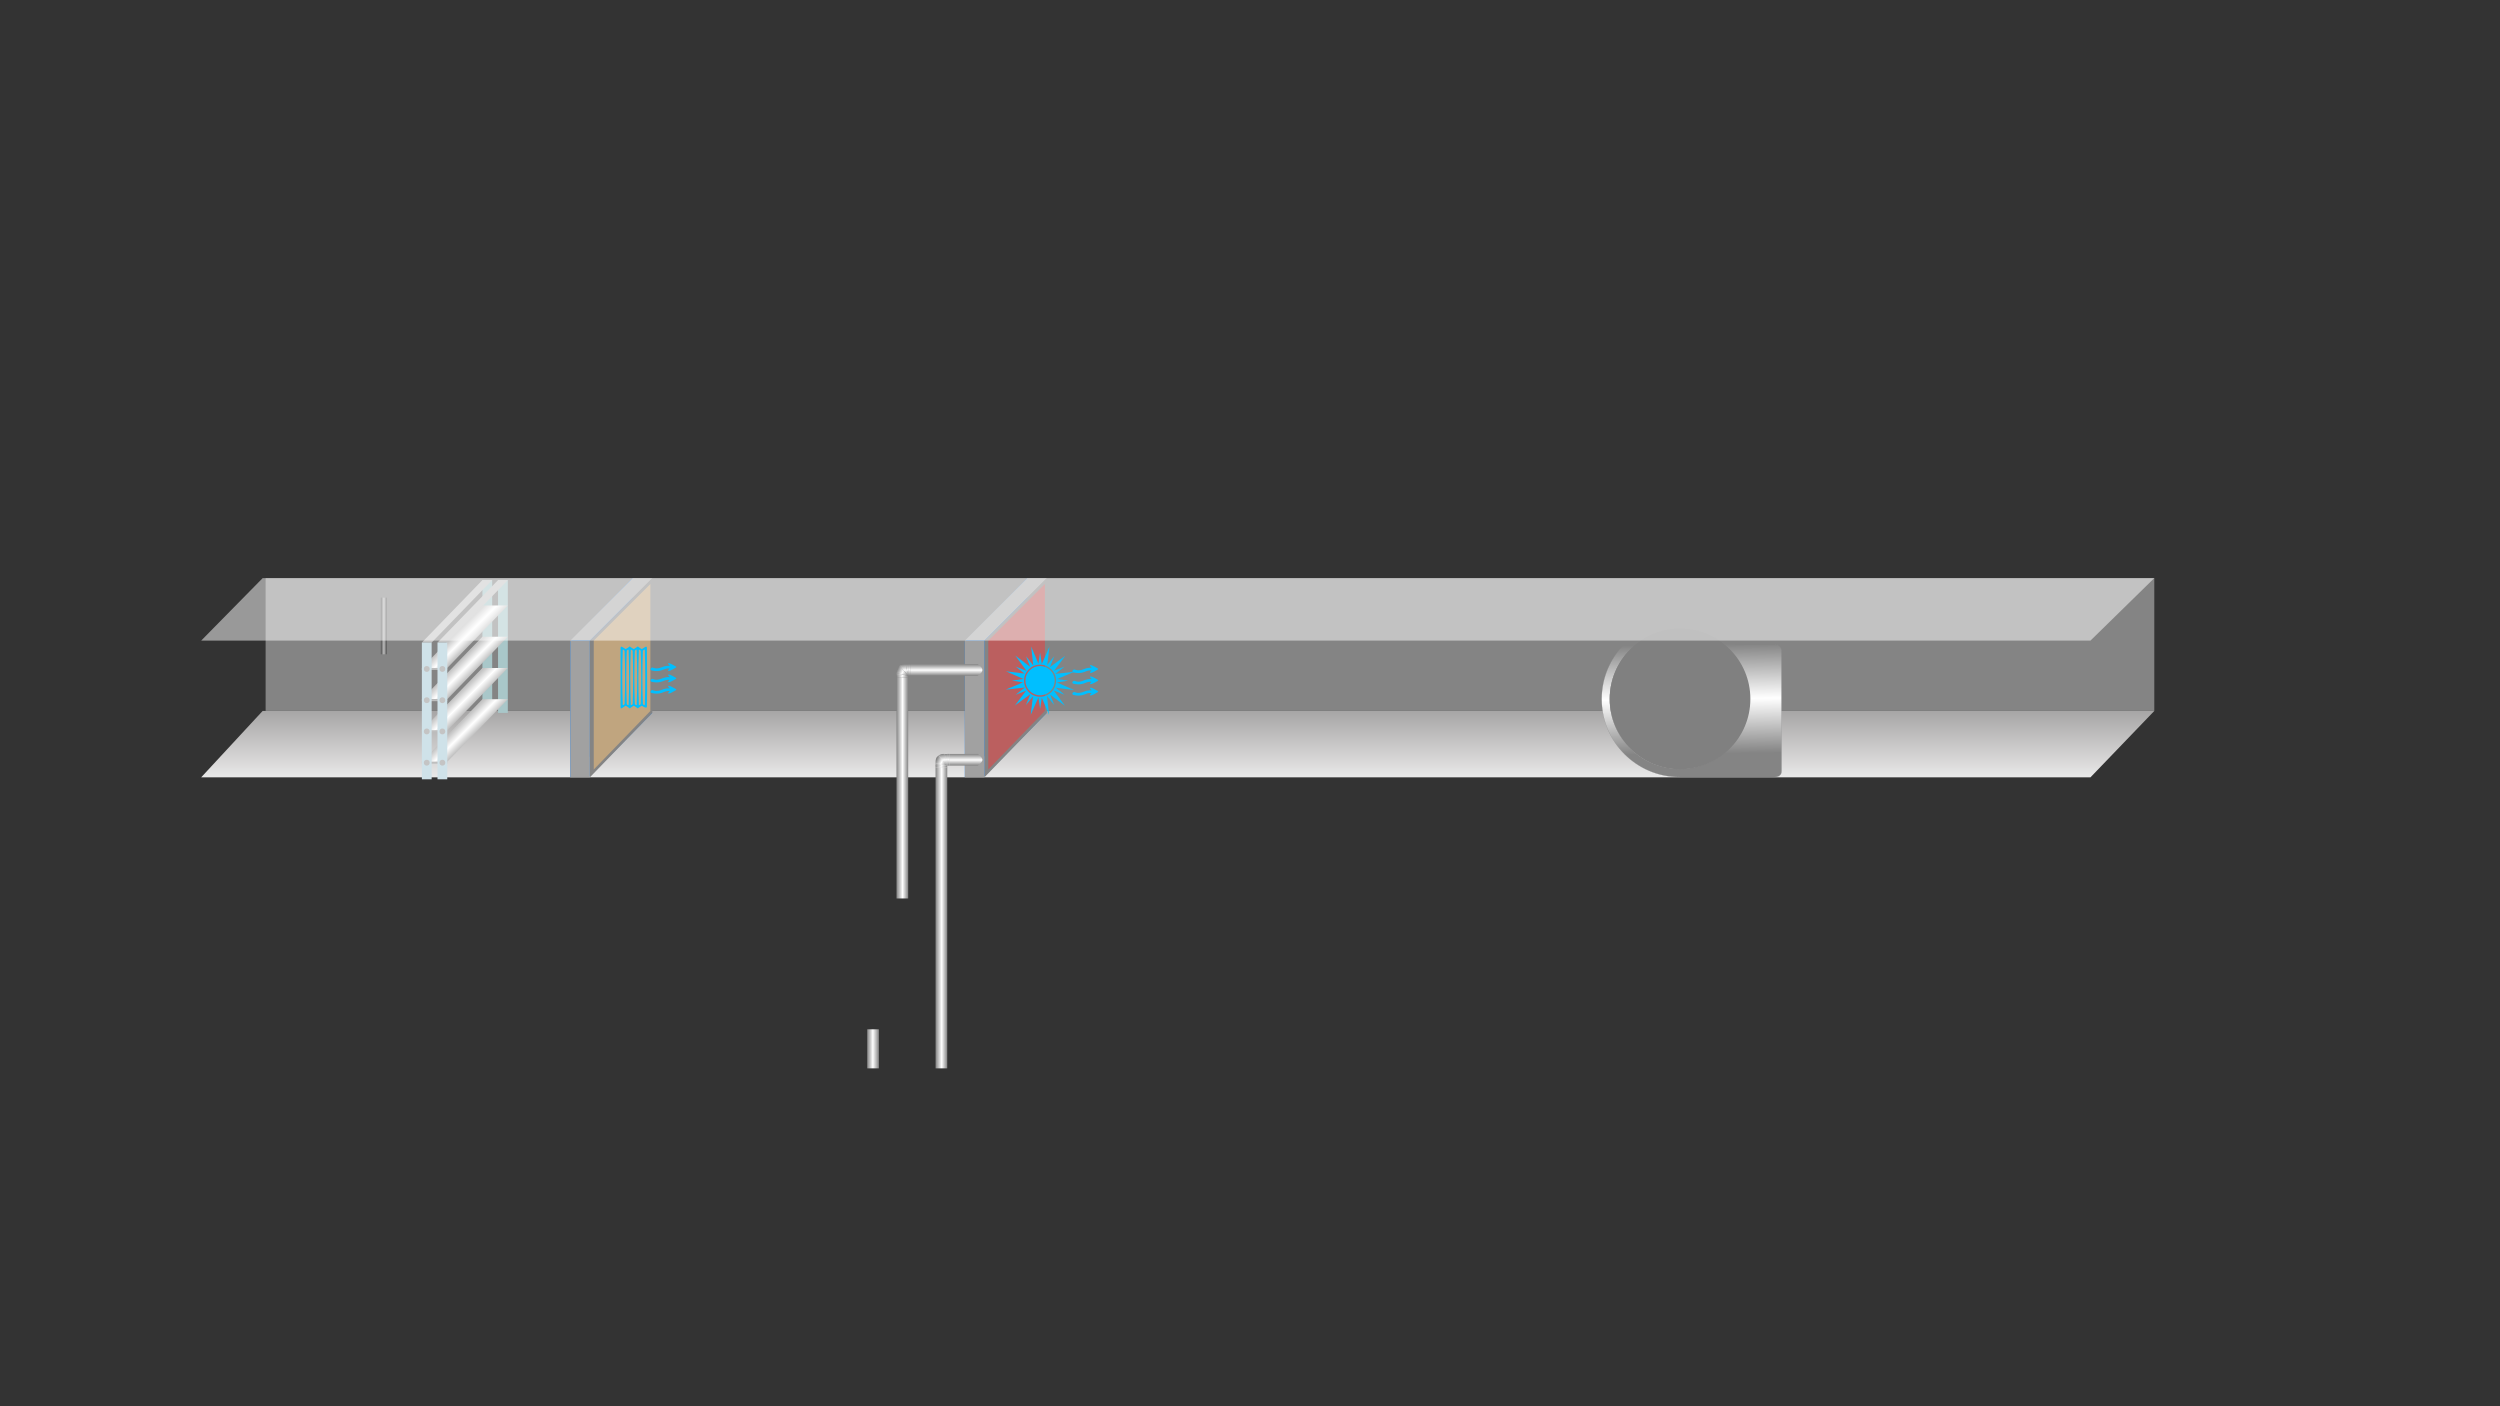 <svg width="1280" height="720" viewBox="0 0 1280 720" fill="none" xmlns="http://www.w3.org/2000/svg">
<rect x="0" y="0" width="1280" height="720" fill="#333333" stroke="none"/>
<path d="M134.477 364H1103L1070.31 398H103L134.477 364Z" fill="url(#paint0_linear)"/>
<rect x="136" y="296" width="967" height="68" fill="#848484"/>
<path d="M195 306V335H198V306H195Z" fill="url(#paint1_linear)"/>
<path d="M888.183 329.83L888.198 329.845H888.219H908.646C910.547 329.845 912.141 331.366 912.141 333.264V394.859C912.141 395.847 911.755 396.582 911.133 397.072C910.51 397.562 909.647 397.809 908.692 397.809H897.192H886.192C880.977 397.81 876.689 397.809 871.86 397.809C868.355 397.809 864.565 397.809 859.929 397.809C848.92 397.809 838.989 393.344 831.752 386.107C824.515 378.87 820.05 368.939 820.05 357.93C820.05 346.921 824.515 336.913 831.752 329.753L831.752 329.753C838.989 322.516 848.92 318.051 859.929 318.051C870.938 318.051 880.946 322.516 888.106 329.753L888.106 329.753L888.183 329.83ZM885.248 332.612L885.248 332.611C878.764 326.205 869.81 322.191 859.929 322.191C850.049 322.191 841.095 326.205 834.688 332.612C828.204 339.096 824.19 348.05 824.19 357.93C824.19 367.81 828.204 376.765 834.688 383.172C841.095 389.656 850.049 393.67 859.929 393.67C869.81 393.67 878.764 389.656 885.248 383.172C891.655 376.765 895.669 367.811 895.669 357.93C895.669 348.05 891.655 339.096 885.248 332.612Z" fill="url(#paint2_linear)" stroke="#848484" stroke-width="0.1"/>
<circle cx="860.191" cy="357.859" r="36" transform="rotate(-180 860.191 357.859)" fill="#808080"/>
<path d="M494 328.5L526 296V365L494 398V328.5Z" fill="#007AFF"/>
<path d="M526 296H536L504 328H494L526 296Z" fill="#A9A9A9"/>
<path d="M526 365H536L504 397.5H494L526 365Z" fill="#3592F7"/>
<path d="M504 328L536 296V365L504 398V328Z" fill="#848484"/>
<path d="M506 328L535 299V364L506 394V328Z" fill="#BB5F5F"/>
<rect x="494" y="328" width="10" height="70" fill="#A1A1A1"/>
<path d="M552.238 356.139C553.432 356.139 554.599 355.889 555.765 355.361C556.627 354.972 557.46 354.778 558.293 354.778C558.515 354.778 558.71 354.805 558.877 354.833C558.765 354.944 558.015 355.694 558.015 355.778C558.015 356.028 558.404 356.083 558.543 356.083C559.238 356.083 561.515 354.639 562.099 354.333C562.293 354.222 562.293 353.944 562.099 353.833C561.488 353.5 559.127 352.111 558.543 352.111C558.404 352.111 558.015 352.166 558.015 352.389C558.015 352.5 558.904 353.389 558.988 353.444C558.738 353.444 558.488 353.444 558.293 353.444C557.099 353.444 555.932 353.694 554.765 354.222C553.904 354.583 553.071 354.778 552.238 354.778C550.182 354.778 550.154 353.722 549.21 354.778C548.21 355.916 551.043 356.139 552.238 356.139ZM552.238 344.583C553.432 344.583 554.599 344.333 555.765 343.805C556.627 343.416 557.46 343.222 558.293 343.222C558.515 343.222 558.71 343.25 558.877 343.278C558.765 343.389 558.015 344.139 558.015 344.25C558.015 344.472 558.404 344.528 558.543 344.528C559.238 344.528 561.515 343.083 562.099 342.778C562.293 342.666 562.293 342.389 562.099 342.278C561.488 341.972 559.127 340.555 558.543 340.555C558.404 340.555 558.015 340.611 558.015 340.833C558.015 340.944 558.904 341.833 558.988 341.889C558.738 341.889 558.488 341.889 558.293 341.889C557.099 341.889 555.932 342.139 554.765 342.666C553.904 343.055 553.071 343.222 552.238 343.222C550.182 343.222 550.154 342.194 549.21 343.25C548.21 344.361 551.043 344.583 552.238 344.583ZM552.238 350.389C553.432 350.389 554.599 350.111 555.765 349.611C556.627 349.222 557.46 349.028 558.293 349.028C558.515 349.028 558.71 349.028 558.877 349.055C558.765 349.194 558.015 349.916 558.015 350.028C558.015 350.25 558.404 350.305 558.543 350.305C559.238 350.305 561.515 348.889 562.099 348.583C562.293 348.472 562.293 348.166 562.099 348.055C561.488 347.75 559.127 346.333 558.543 346.333C558.404 346.333 558.015 346.416 558.015 346.639C558.015 346.75 558.904 347.611 558.988 347.694C558.738 347.666 558.488 347.666 558.293 347.666C557.099 347.666 555.932 347.944 554.765 348.444C553.904 348.833 553.071 349.028 552.238 349.028C550.182 349.028 550.154 347.972 549.21 349.028C548.21 350.166 551.043 350.389 552.238 350.389Z" fill="#00BFFF"/>
<path d="M541.082 349.402L546.992 348.518L541.259 347.668L550.035 343.952L540.339 345.014L545.045 341.298L539.666 343.422L545.399 335.813L537.543 341.581L539.772 335.99L536.163 340.52L537.331 331.071L533.402 339.989L532.518 334.079L531.668 339.812L527.952 331L529.014 340.697L525.298 335.99L527.422 341.369L519.813 335.636L525.581 343.492L519.99 341.263L524.52 344.873L515.071 343.705L523.989 347.633L518.079 348.518L523.812 349.367L515 353.083L524.697 352.021L519.99 355.737L525.369 353.614L519.636 361.222L527.492 355.454L525.263 361.045L528.873 356.516L527.74 365.965L531.668 357.047L532.553 362.957L533.402 357.223L537.118 366L536.057 356.303L539.772 361.01L537.649 355.631L545.258 361.364L539.489 353.508L545.081 355.737L540.551 352.127L550 353.295L541.082 349.402ZM532.518 356.728C527.988 356.728 524.307 353.048 524.307 348.518C524.307 343.988 527.988 340.307 532.518 340.307C537.047 340.307 540.728 343.988 540.728 348.518C540.728 353.048 537.047 356.728 532.518 356.728Z" fill="#00BFFF"/>
<path d="M540 348.5C540 352.642 536.642 356 532.5 356C528.358 356 525 352.642 525 348.5C525 344.358 528.358 341 532.5 341C536.642 341 540 344.358 540 348.5Z" fill="#00BFFF"/>
<path d="M459 347.151V460H465V347.151C463 346.95 461.5 346.95 459 347.151Z" fill="url(#paint3_linear)"/>
<path d="M450 547L450 527L444 527L444 547L450 547Z" fill="url(#paint4_linear)"/>
<path d="M500.579 340H466V346H500.579C503.598 343.967 504.009 342.463 500.579 340Z" fill="url(#paint5_linear)"/>
<path d="M465.224 340.037L465.001 346L463.668 340.037H465.224Z" fill="url(#paint6_linear)"/>
<path d="M463.668 340.037L465 346L460.558 340.811C461.671 340.073 462.305 339.916 463.668 340.037Z" fill="url(#paint7_linear)"/>
<path d="M459 347V346H465V347H459Z" fill="url(#paint8_linear)"/>
<path d="M466 346H465V340H466V346Z" fill="url(#paint9_linear)"/>
<path d="M459.003 346.227L465.001 346L459.003 344.679V346.227Z" fill="url(#paint10_linear)"/>
<path d="M459.002 344.679L465 346L460.557 340.811C459.231 341.727 458.976 342.645 459.002 344.679Z" fill="url(#paint11_linear)"/>
<path d="M500.661 386H486V392H500.661C503.12 389.852 504.376 388.974 500.661 386Z" fill="url(#paint12_linear)"/>
<path d="M485.223 386.037L485 392L483.667 386.037H485.223Z" fill="url(#paint13_linear)"/>
<path d="M483.667 386.037L484.999 392L480.557 386.811C481.67 386.073 482.304 385.916 483.667 386.037Z" fill="url(#paint14_linear)"/>
<path d="M479 393V392H485V393H479Z" fill="url(#paint15_linear)"/>
<path d="M486 392H485V386H486V392Z" fill="url(#paint16_linear)"/>
<path d="M479.002 392.227L485 392L479.002 390.679V392.227Z" fill="url(#paint17_linear)"/>
<path d="M479.002 390.679L485 392L480.557 386.811C479.231 387.727 478.976 388.645 479.002 390.679Z" fill="url(#paint18_linear)"/>
<path d="M479 393V547H485V393H479Z" fill="url(#paint19_linear)"/>
<path d="M292 328.5L324 296V365L292 398V328.5Z" fill="#007AFF"/>
<path d="M324 296H334L302 328H292L324 296Z" fill="#A9A9A9"/>
<path d="M324 365H334L302 397.5H292L324 365Z" fill="#3592F7"/>
<path d="M302 328L334 296V365L302 398V328Z" fill="#848484"/>
<path d="M304 328L333 299V364L304 394V328Z" fill="#C0A57F"/>
<rect x="292" y="328" width="10" height="70" fill="#A1A1A1"/>
<path d="M329.155 333.278C328.849 342.306 328.849 351.361 329.155 360.389C329.155 360.75 330.099 361.278 330.127 360.917C330.433 351.528 330.433 342.139 330.127 332.75C330.099 332.389 329.155 332.917 329.155 333.278ZM317.738 331.833C317.738 330.278 318.877 331.528 320.349 332.333C323.683 330.556 321.155 330.556 324.488 332.333C327.794 330.556 325.294 330.556 328.599 332.333C330.072 331.528 331.211 330.278 331.211 331.833C331.211 341.833 331.488 351.833 331.211 361.833C331.183 363.056 328.988 361.556 328.599 361.333C325.183 363.167 327.905 363.167 324.488 361.333C321.072 363.167 323.766 363.167 320.349 361.333C318.461 362.361 317.738 363.583 317.738 361.833V331.833ZM319.794 333.278C319.794 332.917 318.849 332.389 318.849 332.75C318.516 342.139 318.516 351.528 318.849 360.917C318.849 361.278 319.794 360.75 319.794 360.389C320.127 351.361 320.127 342.306 319.794 333.278ZM321.849 360.917C322.183 351.528 322.183 342.139 321.849 332.75C321.849 332.389 320.905 332.917 320.905 333.278C320.572 342.306 320.599 351.361 320.905 360.389C320.905 360.75 321.849 361.278 321.849 360.917ZM323.933 333.278C323.905 332.917 322.988 332.389 322.961 332.75C322.627 342.139 322.627 351.528 322.961 360.917C322.988 361.278 323.905 360.75 323.933 360.389C324.238 351.361 324.238 342.306 323.933 333.278ZM325.988 360.917C326.322 351.528 326.322 342.139 325.988 332.75C325.988 332.389 325.044 332.917 325.016 333.278C324.711 342.306 324.711 351.361 325.016 360.389C325.044 360.75 325.988 361.278 325.988 360.917ZM328.044 333.278C328.044 332.917 327.099 332.389 327.099 332.75C326.766 342.139 326.766 351.528 327.099 360.917C327.099 361.278 328.044 360.75 328.044 360.389C328.377 351.361 328.377 342.306 328.044 333.278Z" fill="#00BFFF"/>
<path d="M336.238 355.139C337.432 355.139 338.599 354.889 339.765 354.361C340.627 353.972 341.46 353.778 342.293 353.778C342.515 353.778 342.71 353.805 342.877 353.833C342.765 353.944 342.015 354.694 342.015 354.778C342.015 355.028 342.404 355.083 342.543 355.083C343.238 355.083 345.515 353.639 346.099 353.333C346.293 353.222 346.293 352.944 346.099 352.833C345.488 352.5 343.127 351.111 342.543 351.111C342.404 351.111 342.015 351.166 342.015 351.389C342.015 351.5 342.904 352.389 342.988 352.444C342.738 352.444 342.488 352.444 342.293 352.444C341.099 352.444 339.932 352.694 338.765 353.222C337.904 353.583 337.071 353.778 336.238 353.778C334.182 353.778 334.154 352.722 333.21 353.778C332.21 354.916 335.043 355.139 336.238 355.139ZM336.238 343.583C337.432 343.583 338.599 343.333 339.765 342.805C340.627 342.416 341.46 342.222 342.293 342.222C342.515 342.222 342.71 342.25 342.877 342.278C342.765 342.389 342.015 343.139 342.015 343.25C342.015 343.472 342.404 343.528 342.543 343.528C343.238 343.528 345.515 342.083 346.099 341.778C346.293 341.666 346.293 341.389 346.099 341.278C345.488 340.972 343.127 339.555 342.543 339.555C342.404 339.555 342.015 339.611 342.015 339.833C342.015 339.944 342.904 340.833 342.988 340.889C342.738 340.889 342.488 340.889 342.293 340.889C341.099 340.889 339.932 341.139 338.765 341.666C337.904 342.055 337.071 342.222 336.238 342.222C334.182 342.222 334.154 341.194 333.21 342.25C332.21 343.361 335.043 343.583 336.238 343.583ZM336.238 349.389C337.432 349.389 338.599 349.111 339.765 348.611C340.627 348.222 341.46 348.028 342.293 348.028C342.515 348.028 342.71 348.028 342.877 348.055C342.765 348.194 342.015 348.916 342.015 349.028C342.015 349.25 342.404 349.305 342.543 349.305C343.238 349.305 345.515 347.889 346.099 347.583C346.293 347.472 346.293 347.166 346.099 347.055C345.488 346.75 343.127 345.333 342.543 345.333C342.404 345.333 342.015 345.416 342.015 345.639C342.015 345.75 342.904 346.611 342.988 346.694C342.738 346.666 342.488 346.666 342.293 346.666C341.099 346.666 339.932 346.944 338.765 347.444C337.904 347.833 337.071 348.028 336.238 348.028C334.182 348.028 334.154 346.972 333.21 348.028C332.21 349.166 335.043 349.389 336.238 349.389Z" fill="#00BFFF"/>
<rect x="255" y="297" width="5" height="68" fill="#A9C7C9"/>
<rect x="247" y="297" width="5" height="68" fill="#A9C7C9"/>
<path d="M247 297H252L221 329H216L247 297Z" fill="#C4C4C4"/>
<path d="M255 297H260L229 329H224L255 297Z" fill="#C4C4C4"/>
<path d="M247 358H260L229 390H216L247 358Z" fill="url(#paint20_linear)"/>
<path d="M247 326H260L229 358H216L247 326Z" fill="url(#paint21_linear)"/>
<path d="M247 342H260L229 374H216L247 342Z" fill="url(#paint22_linear)"/>
<path d="M247 310H260L229 342H216L247 310Z" fill="url(#paint23_linear)"/>
<rect x="216" y="358" width="13" height="1" fill="#BEBEBE"/>
<rect x="216" y="342" width="13" height="1" fill="#BEBEBE"/>
<rect x="216" y="390" width="13" height="1" fill="#BEBEBE"/>
<rect x="216" y="374" width="13" height="1" fill="#BEBEBE"/>
<rect x="224" y="329" width="5" height="70" fill="#CFE2E9"/>
<rect x="216" y="329" width="5" height="70" fill="#CFE2E9"/>
<circle cx="218.5" cy="342.5" r="1.5" fill="#C4C4C4"/>
<circle cx="226.5" cy="342.5" r="1.5" fill="#C4C4C4"/>
<circle cx="218.5" cy="358.5" r="1.5" fill="#C4C4C4"/>
<circle cx="226.5" cy="358.5" r="1.5" fill="#C4C4C4"/>
<circle cx="218.5" cy="390.5" r="1.5" fill="#C4C4C4"/>
<circle cx="226.5" cy="390.5" r="1.5" fill="#C4C4C4"/>
<circle cx="218.5" cy="374.5" r="1.5" fill="#C4C4C4"/>
<circle cx="226.5" cy="374.5" r="1.5" fill="#C4C4C4"/>
<path d="M134.477 296H1103L1070.31 328H103L134.477 296Z" fill="white" fill-opacity="0.5"/>
<defs>
<linearGradient id="paint0_linear" x1="603" y1="364" x2="603" y2="409.333" gradientUnits="userSpaceOnUse">
<stop stop-color="#A6A5A5"/>
<stop offset="1" stop-color="white"/>
</linearGradient>
<linearGradient id="paint1_linear" x1="195" y1="320.5" x2="198" y2="320.5" gradientUnits="userSpaceOnUse">
<stop stop-color="#4F4F4F"/>
<stop offset="0.519" stop-color="#BDBDBD"/>
<stop offset="1" stop-color="#4F4F4F"/>
</linearGradient>
<linearGradient id="paint2_linear" x1="897.546" y1="329.642" x2="898.317" y2="385.527" gradientUnits="userSpaceOnUse">
<stop stop-color="#848484"/>
<stop offset="0.499" stop-color="white"/>
<stop offset="1" stop-color="#848484"/>
</linearGradient>
<linearGradient id="paint3_linear" x1="459" y1="403.575" x2="465" y2="403.575" gradientUnits="userSpaceOnUse">
<stop stop-color="#848484"/>
<stop offset="0.519" stop-color="white"/>
<stop offset="1" stop-color="#848484"/>
</linearGradient>
<linearGradient id="paint4_linear" x1="450" y1="536.987" x2="444" y2="536.987" gradientUnits="userSpaceOnUse">
<stop stop-color="#848484"/>
<stop offset="0.519" stop-color="white"/>
<stop offset="1" stop-color="#848484"/>
</linearGradient>
<linearGradient id="paint5_linear" x1="483.29" y1="340" x2="483.29" y2="346" gradientUnits="userSpaceOnUse">
<stop stop-color="#848484"/>
<stop offset="0.519" stop-color="white"/>
<stop offset="1" stop-color="#848484"/>
</linearGradient>
<linearGradient id="paint6_linear" x1="465.224" y1="340.037" x2="465.224" y2="346.226" gradientUnits="userSpaceOnUse">
<stop stop-color="#848484"/>
<stop offset="0.479" stop-color="white"/>
<stop offset="1" stop-color="#848484"/>
</linearGradient>
<linearGradient id="paint7_linear" x1="462.89" y1="340.037" x2="463.66" y2="346.227" gradientUnits="userSpaceOnUse">
<stop stop-color="#848484"/>
<stop offset="0.492" stop-color="white"/>
<stop offset="1" stop-color="#848484"/>
</linearGradient>
<linearGradient id="paint8_linear" x1="459" y1="346.5" x2="465" y2="346.5" gradientUnits="userSpaceOnUse">
<stop stop-color="#848484"/>
<stop offset="0.477" stop-color="white"/>
<stop offset="1" stop-color="#848484"/>
</linearGradient>
<linearGradient id="paint9_linear" x1="465.5" y1="346" x2="465.5" y2="340" gradientUnits="userSpaceOnUse">
<stop stop-color="#848484"/>
<stop offset="0.508" stop-color="white"/>
<stop offset="1" stop-color="#848484"/>
</linearGradient>
<linearGradient id="paint10_linear" x1="459.003" y1="346.227" x2="464.44" y2="344.275" gradientUnits="userSpaceOnUse">
<stop stop-color="#848484"/>
<stop offset="0.526" stop-color="white"/>
<stop offset="1" stop-color="#848484"/>
</linearGradient>
<linearGradient id="paint11_linear" x1="459.002" y1="343.906" x2="464.521" y2="346.297" gradientUnits="userSpaceOnUse">
<stop stop-color="#848484"/>
<stop offset="0.492" stop-color="white"/>
<stop offset="1" stop-color="#848484"/>
</linearGradient>
<linearGradient id="paint12_linear" x1="493.331" y1="386" x2="493.331" y2="392" gradientUnits="userSpaceOnUse">
<stop stop-color="#848484"/>
<stop offset="0.519" stop-color="white"/>
<stop offset="1" stop-color="#848484"/>
</linearGradient>
<linearGradient id="paint13_linear" x1="485.223" y1="386.037" x2="485.223" y2="392.226" gradientUnits="userSpaceOnUse">
<stop stop-color="#848484"/>
<stop offset="0.479" stop-color="white"/>
<stop offset="1" stop-color="#848484"/>
</linearGradient>
<linearGradient id="paint14_linear" x1="482.889" y1="386.037" x2="483.659" y2="392.227" gradientUnits="userSpaceOnUse">
<stop stop-color="#848484"/>
<stop offset="0.492" stop-color="white"/>
<stop offset="1" stop-color="#848484"/>
</linearGradient>
<linearGradient id="paint15_linear" x1="479" y1="392.5" x2="485" y2="392.5" gradientUnits="userSpaceOnUse">
<stop stop-color="#848484"/>
<stop offset="0.477" stop-color="white"/>
<stop offset="1" stop-color="#848484"/>
</linearGradient>
<linearGradient id="paint16_linear" x1="485.5" y1="392" x2="485.5" y2="386" gradientUnits="userSpaceOnUse">
<stop stop-color="#848484"/>
<stop offset="0.508" stop-color="white"/>
<stop offset="1" stop-color="#848484"/>
</linearGradient>
<linearGradient id="paint17_linear" x1="479.002" y1="392.227" x2="484.439" y2="390.275" gradientUnits="userSpaceOnUse">
<stop stop-color="#848484"/>
<stop offset="0.526" stop-color="white"/>
<stop offset="1" stop-color="#848484"/>
</linearGradient>
<linearGradient id="paint18_linear" x1="479.002" y1="389.906" x2="484.521" y2="392.297" gradientUnits="userSpaceOnUse">
<stop stop-color="#848484"/>
<stop offset="0.492" stop-color="white"/>
<stop offset="1" stop-color="#848484"/>
</linearGradient>
<linearGradient id="paint19_linear" x1="479" y1="470.103" x2="485" y2="470.103" gradientUnits="userSpaceOnUse">
<stop stop-color="#848484"/>
<stop offset="0.519" stop-color="white"/>
<stop offset="1" stop-color="#848484"/>
</linearGradient>
<linearGradient id="paint20_linear" x1="232" y1="374" x2="238.5" y2="380.5" gradientUnits="userSpaceOnUse">
<stop stop-color="#C4C4C4"/>
<stop offset="0.495" stop-color="white"/>
<stop offset="1" stop-color="#BEBEBE"/>
</linearGradient>
<linearGradient id="paint21_linear" x1="232" y1="342" x2="238.5" y2="348.5" gradientUnits="userSpaceOnUse">
<stop stop-color="#C4C4C4"/>
<stop offset="0.495" stop-color="white"/>
<stop offset="1" stop-color="#BEBEBE"/>
</linearGradient>
<linearGradient id="paint22_linear" x1="232" y1="358" x2="238.5" y2="364.5" gradientUnits="userSpaceOnUse">
<stop stop-color="#C4C4C4"/>
<stop offset="0.495" stop-color="white"/>
<stop offset="1" stop-color="#BEBEBE"/>
</linearGradient>
<linearGradient id="paint23_linear" x1="232" y1="326" x2="238.5" y2="332.5" gradientUnits="userSpaceOnUse">
<stop stop-color="#C4C4C4"/>
<stop offset="0.495" stop-color="white"/>
<stop offset="1" stop-color="#BEBEBE"/>
</linearGradient>
</defs>
</svg>
